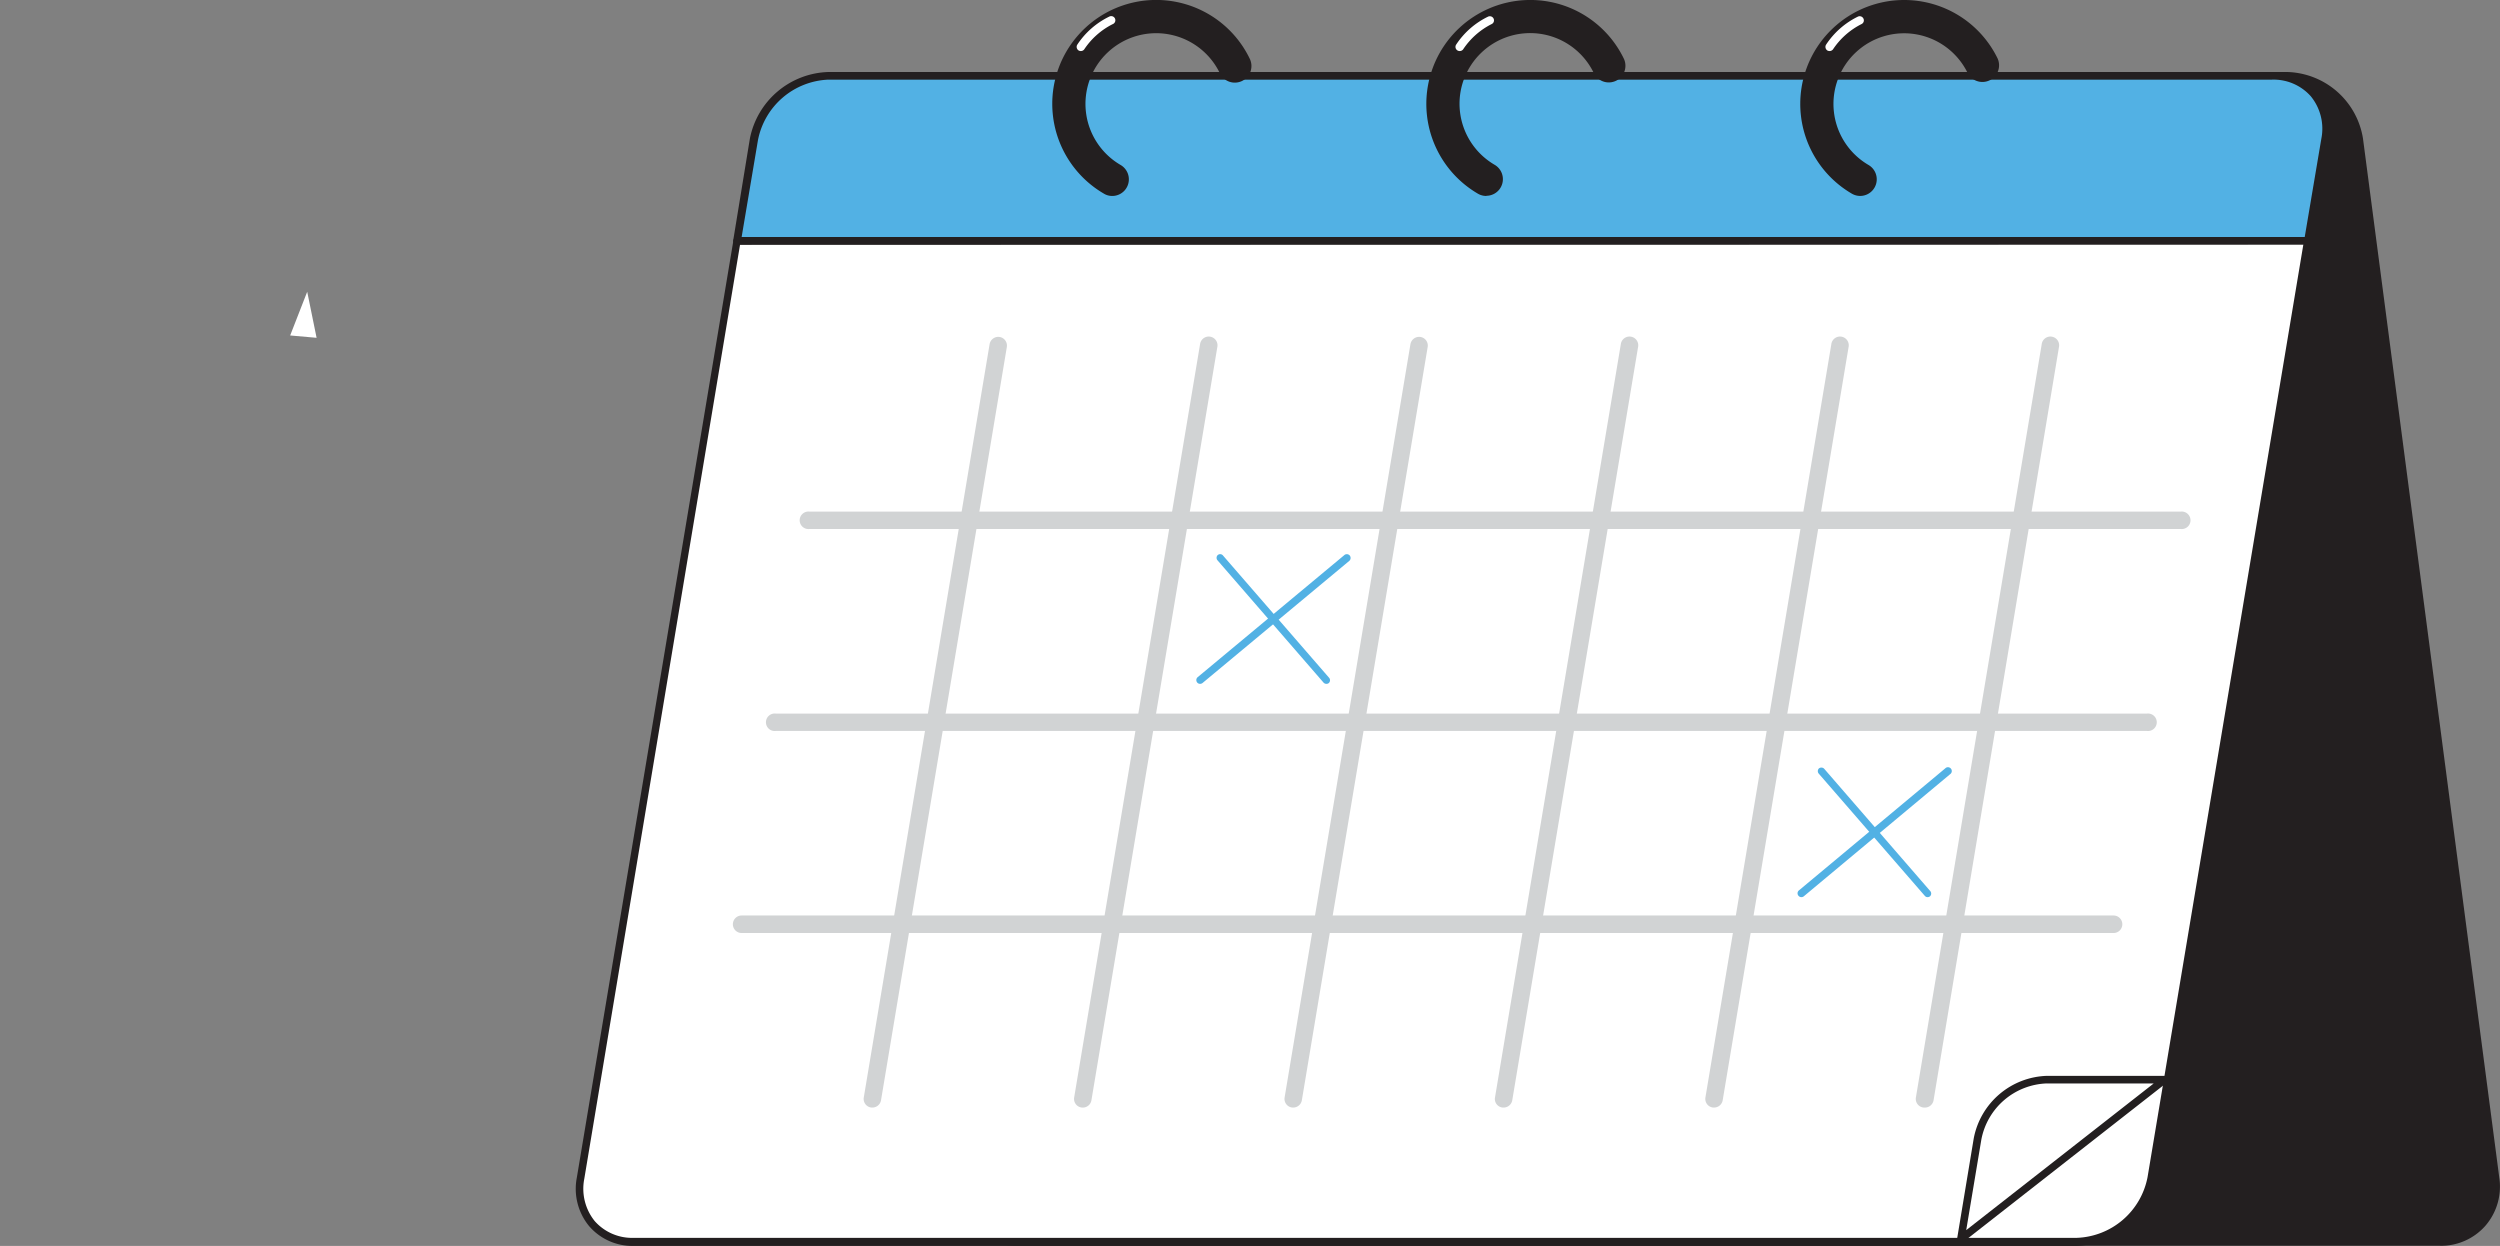 <svg xmlns="http://www.w3.org/2000/svg" width="232.966" height="116.104" viewBox="0 0 232.966 116.104">
  <rect x="0" y="0" width="232.966" height="116.104" fill="#808080" stroke="none"/>
  <g id="NoAvailableBooking" transform="translate(-36.96 -81.339)">
    <path id="Path_19084" data-name="Path 19084" d="M271.957,90.41H139.2a5.1,5.1,0,0,0-5.166,5.948l12.7,96.816a6.971,6.971,0,0,0,6.731,5.948H286.224a5.1,5.1,0,0,0,5.166-5.948l-12.7-96.816A6.971,6.971,0,0,0,271.957,90.41Z" transform="translate(-21.87 -2.045)" fill="#231f20"/>
    <path id="Path_19085" data-name="Path 19085" d="M286.127,199.378H153.365a7.358,7.358,0,0,1-7.071-6.25l-12.7-96.816a5.584,5.584,0,0,1,1.286-4.492A5.5,5.5,0,0,1,139.1,90H271.86a7.358,7.358,0,0,1,7.071,6.2l12.7,96.816a5.584,5.584,0,0,1-1.286,4.492,5.5,5.5,0,0,1-4.221,1.874ZM139.1,90.658a4.825,4.825,0,0,0-3.7,1.611,4.942,4.942,0,0,0-1.131,3.927l12.7,96.816a6.661,6.661,0,0,0,6.4,5.654H286.127a4.825,4.825,0,0,0,3.7-1.611,4.911,4.911,0,0,0,1.131-3.958l-12.7-96.816a6.661,6.661,0,0,0-6.4-5.654Z" transform="translate(-21.773 -1.952)" fill="#231f20"/>
    <path id="Path_19086" data-name="Path 19086" d="M121.369,110.32H267.755l-14.608,87.351a7.327,7.327,0,0,1-6.971,5.948H111.734a4.9,4.9,0,0,1-4.957-5.948Z" transform="translate(-15.716 -6.534)" fill="#fff"/>
    <path id="Path_19087" data-name="Path 19087" d="M246.1,203.875H111.636a5.329,5.329,0,0,1-4.159-1.843,5.468,5.468,0,0,1-1.146-4.523l14.592-87.344a.356.356,0,0,1,.349-.294H267.657a.372.372,0,0,1,.271.124.38.38,0,0,1,.077.287L253.4,197.624a7.745,7.745,0,0,1-7.3,6.25Zm-124.56-93.3-14.515,87.049a4.794,4.794,0,0,0,.984,3.95,4.647,4.647,0,0,0,3.625,1.549H246.1a6.971,6.971,0,0,0,6.6-5.654l14.522-86.933Z" transform="translate(-15.618 -6.433)" fill="#231f20"/>
    <path id="Path_19088" data-name="Path 19088" d="M134.182,90.409H268.648a4.9,4.9,0,0,1,4.957,5.948l-1.549,9.465H125.67l1.549-9.465A7.319,7.319,0,0,1,134.182,90.409Z" transform="translate(-20.002 -2.045)" fill="#52b1e4"/>
    <path id="Path_19089" data-name="Path 19089" d="M271.912,106.087H125.526a.333.333,0,0,1-.271-.132.318.318,0,0,1-.077-.287l1.549-9.457A7.691,7.691,0,0,1,134.069,90H268.535a5.352,5.352,0,0,1,4.167,1.843,5.468,5.468,0,0,1,1.139,4.523l-1.549,9.457a.349.349,0,0,1-.38.263Zm-145.952-.713H271.618l1.549-9.163a4.771,4.771,0,0,0-.984-3.95,4.647,4.647,0,0,0-3.625-1.549H134.069a6.971,6.971,0,0,0-6.591,5.654Z" transform="translate(-19.889 -1.952)" fill="#231f20"/>
    <path id="Path_19090" data-name="Path 19090" d="M141.817,193.361h-.062a.349.349,0,0,1-.287-.4l11.726-70.2a.364.364,0,0,1,.411-.294.356.356,0,0,1,.287.411l-11.726,70.2A.356.356,0,0,1,141.817,193.361Z" transform="translate(-23.563 -9.273)" fill="#231f20"/>
    <path id="Path_19091" data-name="Path 19091" d="M167.135,193.348h-.062a.349.349,0,0,1-.294-.4l11.734-70.2a.356.356,0,1,1,.7.116l-11.734,70.2a.349.349,0,0,1-.341.287Z" transform="translate(-29.269 -9.26)" fill="#231f20"/>
    <path id="Path_19092" data-name="Path 19092" d="M192.447,193.361h-.054a.349.349,0,0,1-.294-.4l11.726-70.2a.364.364,0,0,1,.411-.294.349.349,0,0,1,.287.411l-11.726,70.2A.356.356,0,0,1,192.447,193.361Z" transform="translate(-34.978 -9.273)" fill="#231f20"/>
    <path id="Path_19093" data-name="Path 19093" d="M217.767,193.348H217.7a.341.341,0,0,1-.287-.4l11.726-70.2a.356.356,0,1,1,.7.116l-11.726,70.2A.356.356,0,0,1,217.767,193.348Z" transform="translate(-40.687 -9.26)" fill="#231f20"/>
    <path id="Path_19094" data-name="Path 19094" d="M243.077,193.348h-.054a.349.349,0,0,1-.294-.4l11.734-70.2a.356.356,0,1,1,.7.116l-11.734,70.2A.356.356,0,0,1,243.077,193.348Z" transform="translate(-46.394 -9.26)" fill="#231f20"/>
    <path id="Path_19095" data-name="Path 19095" d="M268.4,193.348h-.062a.349.349,0,0,1-.287-.4l11.726-70.2a.356.356,0,1,1,.7.116l-11.688,70.2A.356.356,0,0,1,268.4,193.348Z" transform="translate(-52.103 -9.26)" fill="#231f20"/>
    <path id="Path_19096" data-name="Path 19096" d="M141.817,193.361h-.062a.349.349,0,0,1-.287-.4l11.726-70.2a.364.364,0,0,1,.411-.294.356.356,0,0,1,.287.411l-11.726,70.2A.356.356,0,0,1,141.817,193.361Z" transform="translate(-23.563 -9.273)" fill="none" stroke="#d1d3d4" stroke-linecap="round" stroke-linejoin="round" stroke-width="0.92"/>
    <path id="Path_19097" data-name="Path 19097" d="M167.135,193.348h-.062a.349.349,0,0,1-.294-.4l11.734-70.2a.356.356,0,1,1,.7.116l-11.734,70.2a.349.349,0,0,1-.341.287Z" transform="translate(-29.269 -9.26)" fill="none" stroke="#d1d3d4" stroke-linecap="round" stroke-linejoin="round" stroke-width="0.92"/>
    <path id="Path_19098" data-name="Path 19098" d="M192.447,193.361h-.054a.349.349,0,0,1-.294-.4l11.726-70.2a.364.364,0,0,1,.411-.294.349.349,0,0,1,.287.411l-11.726,70.2A.356.356,0,0,1,192.447,193.361Z" transform="translate(-34.978 -9.273)" fill="none" stroke="#d1d3d4" stroke-linecap="round" stroke-linejoin="round" stroke-width="0.92"/>
    <path id="Path_19099" data-name="Path 19099" d="M217.767,193.348H217.7a.341.341,0,0,1-.287-.4l11.726-70.2a.356.356,0,1,1,.7.116l-11.726,70.2A.356.356,0,0,1,217.767,193.348Z" transform="translate(-40.687 -9.26)" fill="none" stroke="#d1d3d4" stroke-linecap="round" stroke-linejoin="round" stroke-width="0.92"/>
    <path id="Path_19100" data-name="Path 19100" d="M243.077,193.348h-.054a.349.349,0,0,1-.294-.4l11.734-70.2a.356.356,0,1,1,.7.116l-11.734,70.2A.356.356,0,0,1,243.077,193.348Z" transform="translate(-46.394 -9.26)" fill="none" stroke="#d1d3d4" stroke-linecap="round" stroke-linejoin="round" stroke-width="0.92"/>
    <path id="Path_19101" data-name="Path 19101" d="M268.4,193.348h-.062a.349.349,0,0,1-.287-.4l11.726-70.2a.356.356,0,1,1,.7.116l-11.688,70.2A.356.356,0,0,1,268.4,193.348Z" transform="translate(-52.103 -9.26)" fill="none" stroke="#d1d3d4" stroke-linecap="round" stroke-linejoin="round" stroke-width="0.92"/>
    <path id="Path_19102" data-name="Path 19102" d="M262.035,144.184H134.191a.356.356,0,1,1,0-.7H262.035a.356.356,0,1,1,0,.7Z" transform="translate(-21.831 -14.01)" fill="#231f20"/>
    <path id="Path_19103" data-name="Path 19103" d="M257.975,168.484H130.131a.356.356,0,1,1,0-.7H257.975a.356.356,0,1,1,0,.7Z" transform="translate(-20.915 -19.489)" fill="#231f20"/>
    <path id="Path_19104" data-name="Path 19104" d="M253.93,192.793H126.086a.356.356,0,1,1,0-.713H253.93a.356.356,0,0,1,0,.713Z" transform="translate(-20.015 -24.969)" fill="#231f20"/>
    <line id="Line_116" data-name="Line 116" x2="127.844" transform="translate(112.36 129.817)" fill="none" stroke="#d1d3d4" stroke-linecap="round" stroke-linejoin="round" stroke-width="0.92"/>
    <path id="Path_19105" data-name="Path 19105" d="M262.035,144.184H134.191a.356.356,0,1,1,0-.7H262.035a.356.356,0,1,1,0,.7Z" transform="translate(-21.831 -14.01)" fill="none" stroke="#d1d3d4" stroke-linecap="round" stroke-linejoin="round" stroke-width="0.92"/>
    <line id="Line_117" data-name="Line 117" x2="127.844" transform="translate(109.216 148.646)" fill="none" stroke="#d1d3d4" stroke-linecap="round" stroke-linejoin="round" stroke-width="0.92"/>
    <path id="Path_19106" data-name="Path 19106" d="M257.975,168.484H130.131a.356.356,0,1,1,0-.7H257.975a.356.356,0,1,1,0,.7Z" transform="translate(-20.915 -19.489)" fill="none" stroke="#d1d3d4" stroke-linecap="round" stroke-linejoin="round" stroke-width="0.92"/>
    <line id="Line_118" data-name="Line 118" x2="127.844" transform="translate(106.071 167.467)" fill="none" stroke="#d1d3d4" stroke-linecap="round" stroke-linejoin="round" stroke-width="0.92"/>
    <path id="Path_19107" data-name="Path 19107" d="M253.93,192.793H126.086a.356.356,0,1,1,0-.713H253.93a.356.356,0,0,1,0,.713Z" transform="translate(-20.015 -24.969)" fill="none" stroke="#d1d3d4" stroke-linecap="round" stroke-linejoin="round" stroke-width="0.92"/>
    <path id="Path_19108" data-name="Path 19108" d="M181.248,160.1a.341.341,0,0,1-.271-.124.356.356,0,0,1,.046-.5l13.67-11.378a.356.356,0,0,1,.5.046.364.364,0,0,1-.046.5l-13.663,11.37A.364.364,0,0,1,181.248,160.1Z" transform="translate(-32.454 -15.036)" fill="#52b1e4"/>
    <path id="Path_19109" data-name="Path 19109" d="M193.562,160.1a.356.356,0,0,1-.263-.116l-9.867-11.378a.356.356,0,0,1,0-.5.341.341,0,0,1,.5.039l9.867,11.37a.356.356,0,0,1,0,.5.318.318,0,0,1-.232.085Z" transform="translate(-33.002 -15.036)" fill="#52b1e4"/>
    <path id="Path_19110" data-name="Path 19110" d="M253.587,185.756a.356.356,0,0,1-.271-.132.349.349,0,0,1,.046-.5l13.632-11.37a.356.356,0,1,1,.457.542l-13.624,11.37A.356.356,0,0,1,253.587,185.756Z" transform="translate(-48.764 -20.814)" fill="#52b1e4"/>
    <path id="Path_19111" data-name="Path 19111" d="M265.9,185.763a.341.341,0,0,1-.263-.124l-9.867-11.37a.356.356,0,0,1,0-.5.364.364,0,0,1,.5.039l9.86,11.37a.356.356,0,0,1,0,.5.372.372,0,0,1-.232.085Z" transform="translate(-49.312 -20.821)" fill="#52b1e4"/>
    <path id="Path_19112" data-name="Path 19112" d="M272.88,226.093l19-14.863H280.889a6.8,6.8,0,0,0-6.444,5.53Z" transform="translate(-53.193 -29.287)" fill="#fff"/>
    <path id="Path_19113" data-name="Path 19113" d="M272.777,226.348a.356.356,0,0,1-.178-.046.364.364,0,0,1-.17-.364l1.549-9.341a7.172,7.172,0,0,1,6.793-5.817h10.991a.341.341,0,0,1,.333.24.333.333,0,0,1-.116.387l-18.991,14.863a.356.356,0,0,1-.209.077Zm8.009-14.863a6.436,6.436,0,0,0-6.1,5.228l-1.41,8.442,17.473-13.67Z" transform="translate(-53.091 -29.185)" fill="#231f20"/>
    <path id="Path_19114" data-name="Path 19114" d="M259.144,99.6a1.549,1.549,0,0,1-.775-.209,9.682,9.682,0,1,1,13.57-12.617,1.552,1.552,0,0,1-2.788,1.363,6.584,6.584,0,1,0-9.225,8.582,1.549,1.549,0,0,1-.775,2.881Z" transform="translate(-48.837 -0.002)" fill="#231f20"/>
    <path id="Path_19115" data-name="Path 19115" d="M214.151,99.6a1.549,1.549,0,0,1-.775-.209,9.685,9.685,0,1,1,13.57-12.633,1.552,1.552,0,1,1-2.788,1.363,6.583,6.583,0,1,0-9.217,8.582,1.549,1.549,0,0,1-.775,2.881Z" transform="translate(-38.69 0)" fill="#231f20"/>
    <path id="Path_19116" data-name="Path 19116" d="M169.161,99.6a1.479,1.479,0,0,1-.775-.209,9.682,9.682,0,1,1,13.562-12.617,1.549,1.549,0,1,1-2.781,1.363,6.587,6.587,0,1,0-9.225,8.582,1.549,1.549,0,0,1-.775,2.881Z" transform="translate(-28.546)" fill="#231f20"/>
    <path id="Path_19117" data-name="Path 19117" d="M166.886,86.53a.418.418,0,0,1-.194-.046.4.4,0,0,1-.147-.534,7.482,7.482,0,0,1,2.982-2.626.387.387,0,1,1,.325.7,6.909,6.909,0,0,0-2.633,2.324A.387.387,0,0,1,166.886,86.53Z" transform="translate(-29.207 -0.434)" fill="#fff"/>
    <path id="Path_19118" data-name="Path 19118" d="M212.458,86.536a.387.387,0,0,1-.333-.581,7.435,7.435,0,0,1,2.99-2.626.387.387,0,0,1,.511.186.38.38,0,0,1-.186.511,6.909,6.909,0,0,0-2.633,2.324A.387.387,0,0,1,212.458,86.536Z" transform="translate(-39.483 -0.441)" fill="#fff"/>
    <path id="Path_19119" data-name="Path 19119" d="M256.968,86.535a.441.441,0,0,1-.194-.046.4.4,0,0,1-.139-.534,7.482,7.482,0,0,1,2.974-2.626.387.387,0,0,1,.519.186.38.38,0,0,1-.186.511,6.909,6.909,0,0,0-2.633,2.324.4.4,0,0,1-.341.186Z" transform="translate(-49.519 -0.44)" fill="#fff"/>
    <line id="Line_119" data-name="Line 119" y1="0.178" x2="3.354" transform="translate(36.96 102.655)" fill="#fff"/>
    <line id="Line_120" data-name="Line 120" y1="0.186" x2="3.485" transform="translate(37.262 108.588)" fill="#fff"/>
    <path id="Path_19136" data-name="Path 19136" d="M74.333,120.731l-2.463-.217,1.588-4.074Z" transform="translate(-7.871 -7.914)" fill="#fff"/>
  </g>
</svg>
